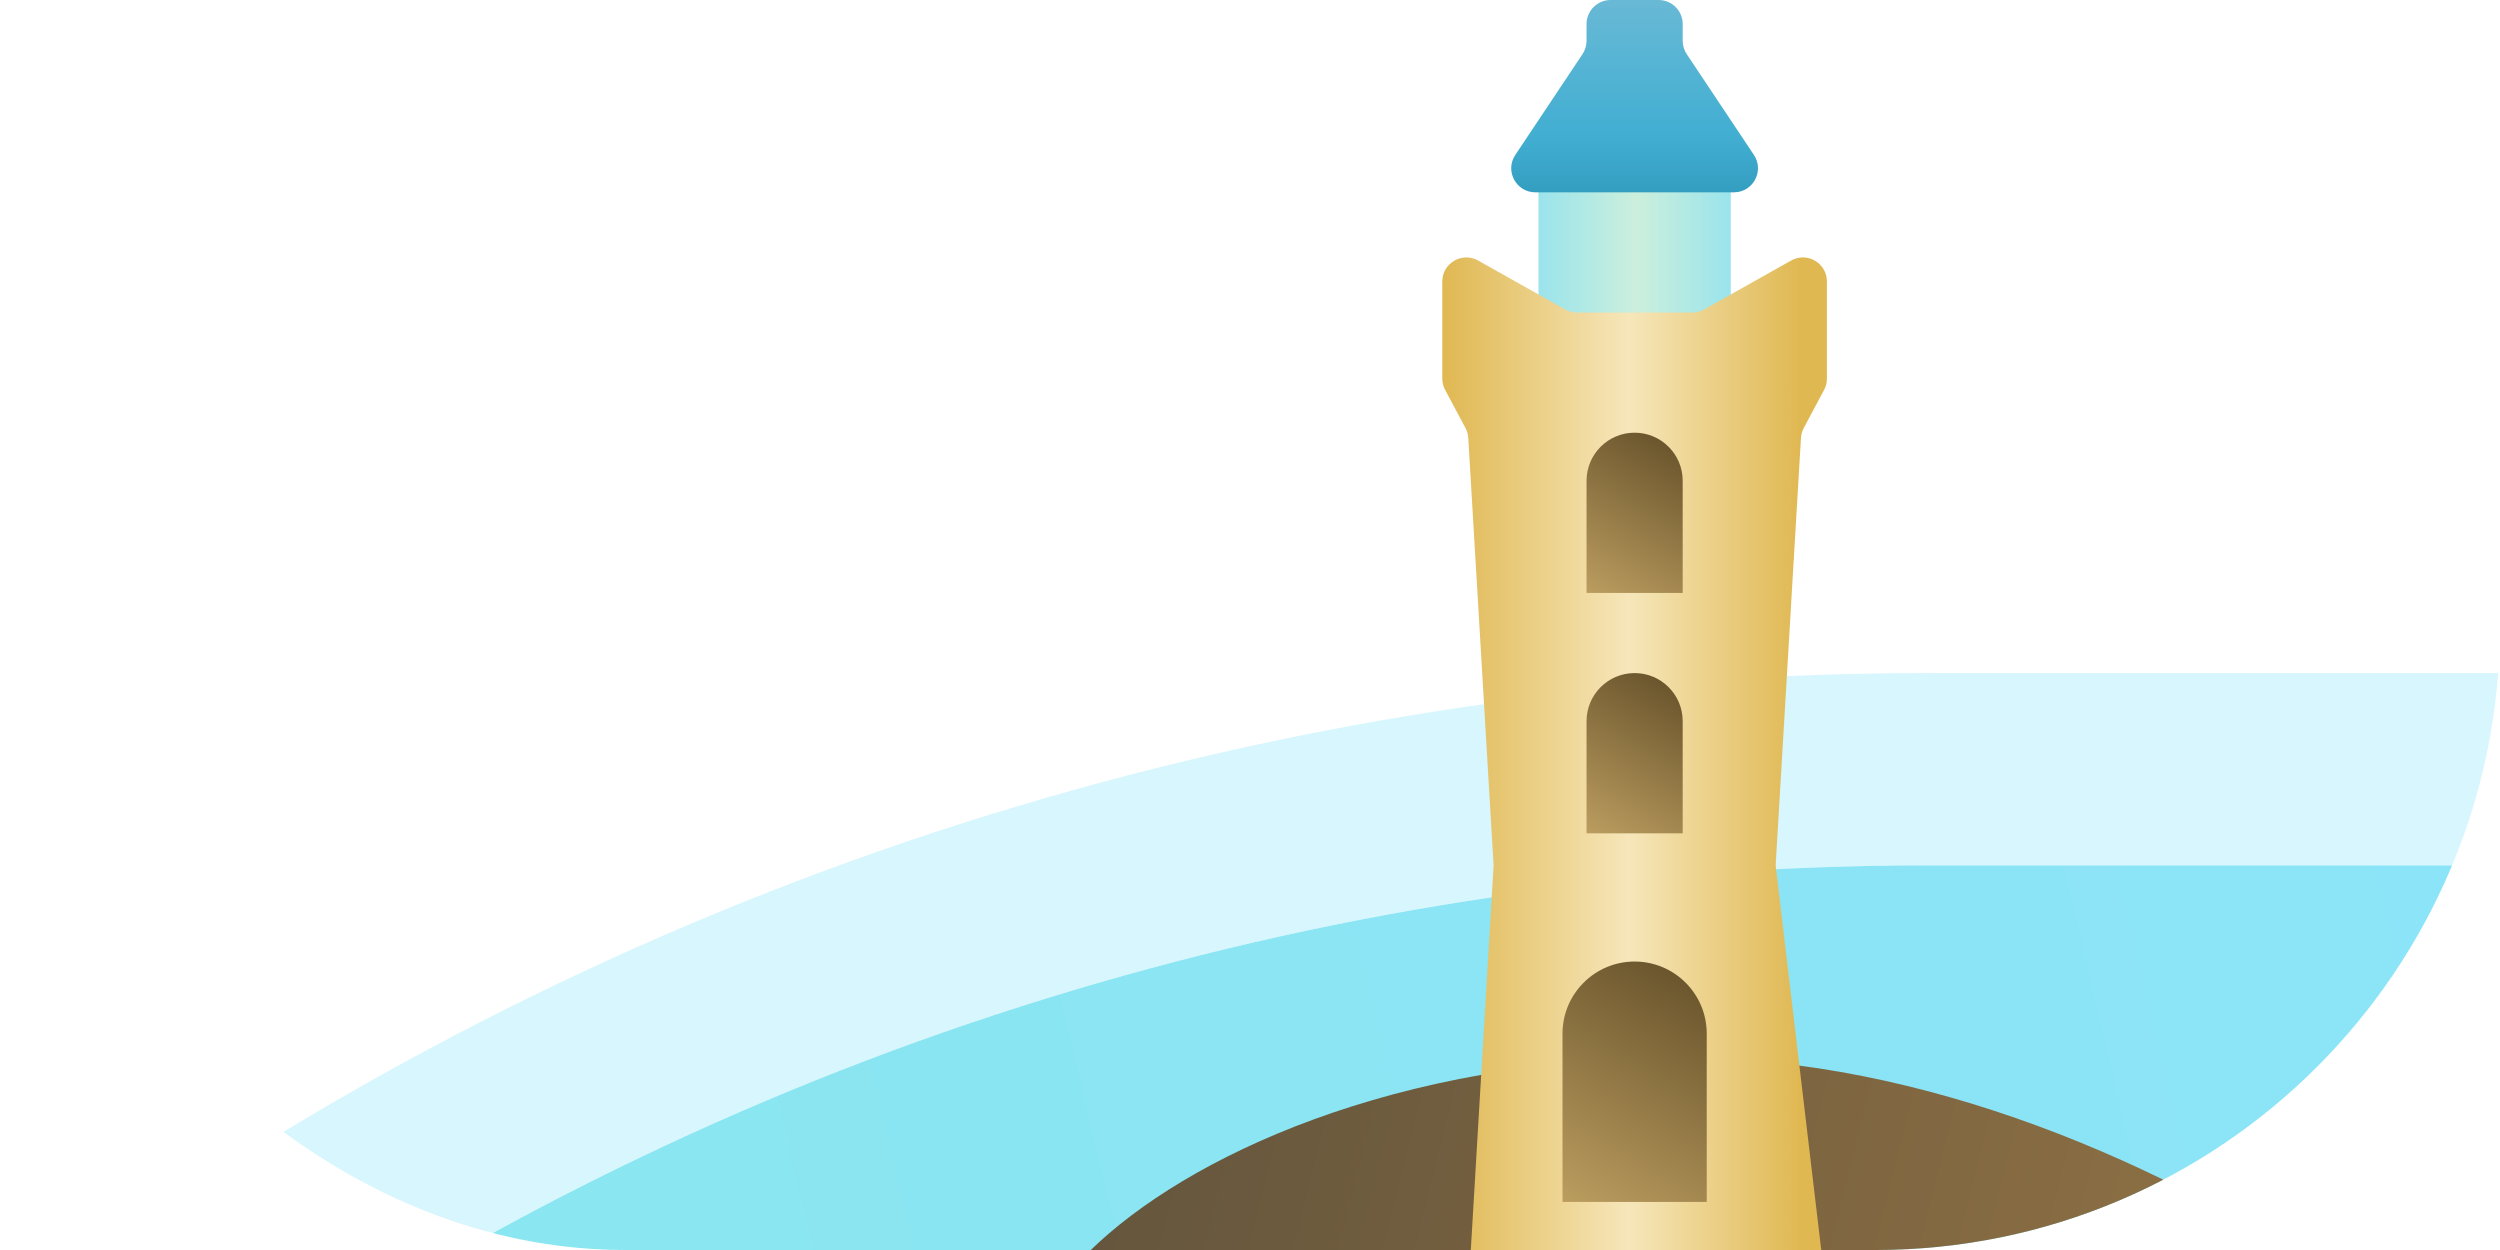 <svg width="52" height="26" viewBox="0 0 52 26" fill="none" xmlns="http://www.w3.org/2000/svg">
<g clip-path="url(#clip0_186_1731)">
<g clip-path="url(#clip1_186_1731)">
<path d="M58 31.5H1L5.982 28.219C16.105 21.553 27.96 18 40.081 18H58V31.5Z" fill="url(#paint0_linear_186_1731)" fill-opacity="0.9"/>
<path d="M-0.1 29.83L-5.673 33.5H1H58H60V31.5V18V16H58H40.081C27.569 16 15.331 19.668 4.882 26.549L-0.1 29.83Z" stroke="#80E1F9" stroke-opacity="0.32" stroke-width="4"/>
<path d="M20.97 26.823C16.143 27.142 14.312 29.686 14 31H54C52.938 29.948 51.127 28.35 48.856 26.79C45.068 24.186 40 22 35 22C29.005 22 24.654 24.079 22.675 26.013C22.212 26.465 21.615 26.78 20.97 26.823Z" fill="url(#paint1_linear_186_1731)"/>
<g filter="url(#filter0_i_186_1731)">
<rect x="32" y="3" width="4" height="4" fill="url(#paint2_linear_186_1731)"/>
</g>
<g filter="url(#filter1_i_186_1731)">
<path d="M36.066 4H31.934C31.535 4 31.297 3.555 31.518 3.223L32.916 1.126C32.971 1.044 33 0.947 33 0.849V0.5C33 0.224 33.224 0 33.5 0H34.5C34.776 0 35 0.224 35 0.5V0.849C35 0.947 35.029 1.044 35.084 1.126L36.482 3.223C36.703 3.555 36.465 4 36.066 4Z" fill="url(#paint3_linear_186_1731)"/>
</g>
<g filter="url(#filter2_i_186_1731)">
<path d="M32.553 6.436L30.745 5.419C30.412 5.232 30 5.473 30 5.855V7.875C30 7.957 30.02 8.038 30.059 8.11L30.482 8.903C30.516 8.967 30.535 9.037 30.54 9.109L31.067 18L30.565 26.47C30.548 26.758 30.776 27 31.064 27H37.437C37.737 27 37.969 26.738 37.934 26.441L36.939 18.044C36.935 18.015 36.934 17.985 36.936 17.956L37.46 9.109C37.465 9.037 37.484 8.967 37.518 8.903L37.941 8.11C37.98 8.038 38 7.957 38 7.875V5.855C38 5.473 37.588 5.232 37.255 5.419L35.447 6.436C35.373 6.478 35.288 6.5 35.202 6.5H32.798C32.712 6.5 32.627 6.478 32.553 6.436Z" fill="url(#paint4_linear_186_1731)"/>
<path d="M33 15C33 14.448 33.448 14 34 14V14C34.552 14 35 14.448 35 15V17.333H33V15Z" fill="url(#paint5_linear_186_1731)"/>
<path d="M32.5 21.5C32.5 20.672 33.172 20 34 20V20C34.828 20 35.5 20.672 35.5 21.5V25H32.5V21.5Z" fill="url(#paint6_linear_186_1731)"/>
<path d="M33 10C33 9.448 33.448 9 34 9V9C34.552 9 35 9.448 35 10V12.333H33V10Z" fill="url(#paint7_linear_186_1731)"/>
</g>
</g>
</g>
<defs>
<filter id="filter0_i_186_1731" x="32" y="3" width="4" height="4" filterUnits="userSpaceOnUse" color-interpolation-filters="sRGB">
<feFlood flood-opacity="0" result="BackgroundImageFix"/>
<feBlend mode="normal" in="SourceGraphic" in2="BackgroundImageFix" result="shape"/>
<feColorMatrix in="SourceAlpha" type="matrix" values="0 0 0 0 0 0 0 0 0 0 0 0 0 0 0 0 0 0 127 0" result="hardAlpha"/>
<feOffset/>
<feGaussianBlur stdDeviation="1"/>
<feComposite in2="hardAlpha" operator="arithmetic" k2="-1" k3="1"/>
<feColorMatrix type="matrix" values="0 0 0 0 0 0 0 0 0 0 0 0 0 0 0 0 0 0 0.64 0"/>
<feBlend mode="overlay" in2="shape" result="effect1_innerShadow_186_1731"/>
</filter>
<filter id="filter1_i_186_1731" x="31.434" y="0" width="5.133" height="4" filterUnits="userSpaceOnUse" color-interpolation-filters="sRGB">
<feFlood flood-opacity="0" result="BackgroundImageFix"/>
<feBlend mode="normal" in="SourceGraphic" in2="BackgroundImageFix" result="shape"/>
<feColorMatrix in="SourceAlpha" type="matrix" values="0 0 0 0 0 0 0 0 0 0 0 0 0 0 0 0 0 0 127 0" result="hardAlpha"/>
<feOffset/>
<feGaussianBlur stdDeviation="1"/>
<feComposite in2="hardAlpha" operator="arithmetic" k2="-1" k3="1"/>
<feColorMatrix type="matrix" values="0 0 0 0 0 0 0 0 0 0 0 0 0 0 0 0 0 0 0.64 0"/>
<feBlend mode="overlay" in2="shape" result="effect1_innerShadow_186_1731"/>
</filter>
<filter id="filter2_i_186_1731" x="30" y="5.354" width="8" height="21.646" filterUnits="userSpaceOnUse" color-interpolation-filters="sRGB">
<feFlood flood-opacity="0" result="BackgroundImageFix"/>
<feBlend mode="normal" in="SourceGraphic" in2="BackgroundImageFix" result="shape"/>
<feColorMatrix in="SourceAlpha" type="matrix" values="0 0 0 0 0 0 0 0 0 0 0 0 0 0 0 0 0 0 127 0" result="hardAlpha"/>
<feOffset/>
<feGaussianBlur stdDeviation="1"/>
<feComposite in2="hardAlpha" operator="arithmetic" k2="-1" k3="1"/>
<feColorMatrix type="matrix" values="0 0 0 0 0 0 0 0 0 0 0 0 0 0 0 0 0 0 0.64 0"/>
<feBlend mode="overlay" in2="shape" result="effect1_innerShadow_186_1731"/>
</filter>
<linearGradient id="paint0_linear_186_1731" x1="58" y1="18" x2="3" y2="31" gradientUnits="userSpaceOnUse">
<stop stop-color="#80E1F9"/>
<stop offset="1" stop-color="#7DE4ED"/>
</linearGradient>
<linearGradient id="paint1_linear_186_1731" x1="14" y1="19.947" x2="54.253" y2="29.985" gradientUnits="userSpaceOnUse">
<stop stop-color="#544B3A"/>
<stop offset="1" stop-color="#9C7946"/>
</linearGradient>
<linearGradient id="paint2_linear_186_1731" x1="32" y1="4.5" x2="36" y2="4.5" gradientUnits="userSpaceOnUse">
<stop stop-color="#9AE4EC"/>
<stop offset="0.512" stop-color="#CCEFDC"/>
<stop offset="1" stop-color="#9AE4EC"/>
</linearGradient>
<linearGradient id="paint3_linear_186_1731" x1="34" y1="-0.5" x2="34" y2="4" gradientUnits="userSpaceOnUse">
<stop stop-color="#6FBBD6"/>
<stop offset="0.744" stop-color="#41AED2"/>
<stop offset="1" stop-color="#349EC0"/>
</linearGradient>
<linearGradient id="paint4_linear_186_1731" x1="30" y1="14" x2="37.467" y2="14" gradientUnits="userSpaceOnUse">
<stop stop-color="#E0B852"/>
<stop offset="0.521" stop-color="#F6E6BA"/>
<stop offset="1" stop-color="#E0B852"/>
</linearGradient>
<linearGradient id="paint5_linear_186_1731" x1="35" y1="14" x2="33" y2="17.333" gradientUnits="userSpaceOnUse">
<stop stop-color="#634E28"/>
<stop offset="1" stop-color="#BB9D5F"/>
</linearGradient>
<linearGradient id="paint6_linear_186_1731" x1="35.5" y1="20" x2="32.5" y2="25" gradientUnits="userSpaceOnUse">
<stop stop-color="#634E28"/>
<stop offset="1" stop-color="#BB9D5F"/>
</linearGradient>
<linearGradient id="paint7_linear_186_1731" x1="35" y1="9" x2="33" y2="12.333" gradientUnits="userSpaceOnUse">
<stop stop-color="#634E28"/>
<stop offset="1" stop-color="#BB9D5F"/>
</linearGradient>
<clipPath id="clip0_186_1731">
<rect width="52" height="26" rx="13" fill="white"/>
</clipPath>
<clipPath id="clip1_186_1731">
<rect width="66" height="30" fill="white" transform="translate(-8 -1)"/>
</clipPath>
</defs>
</svg>
